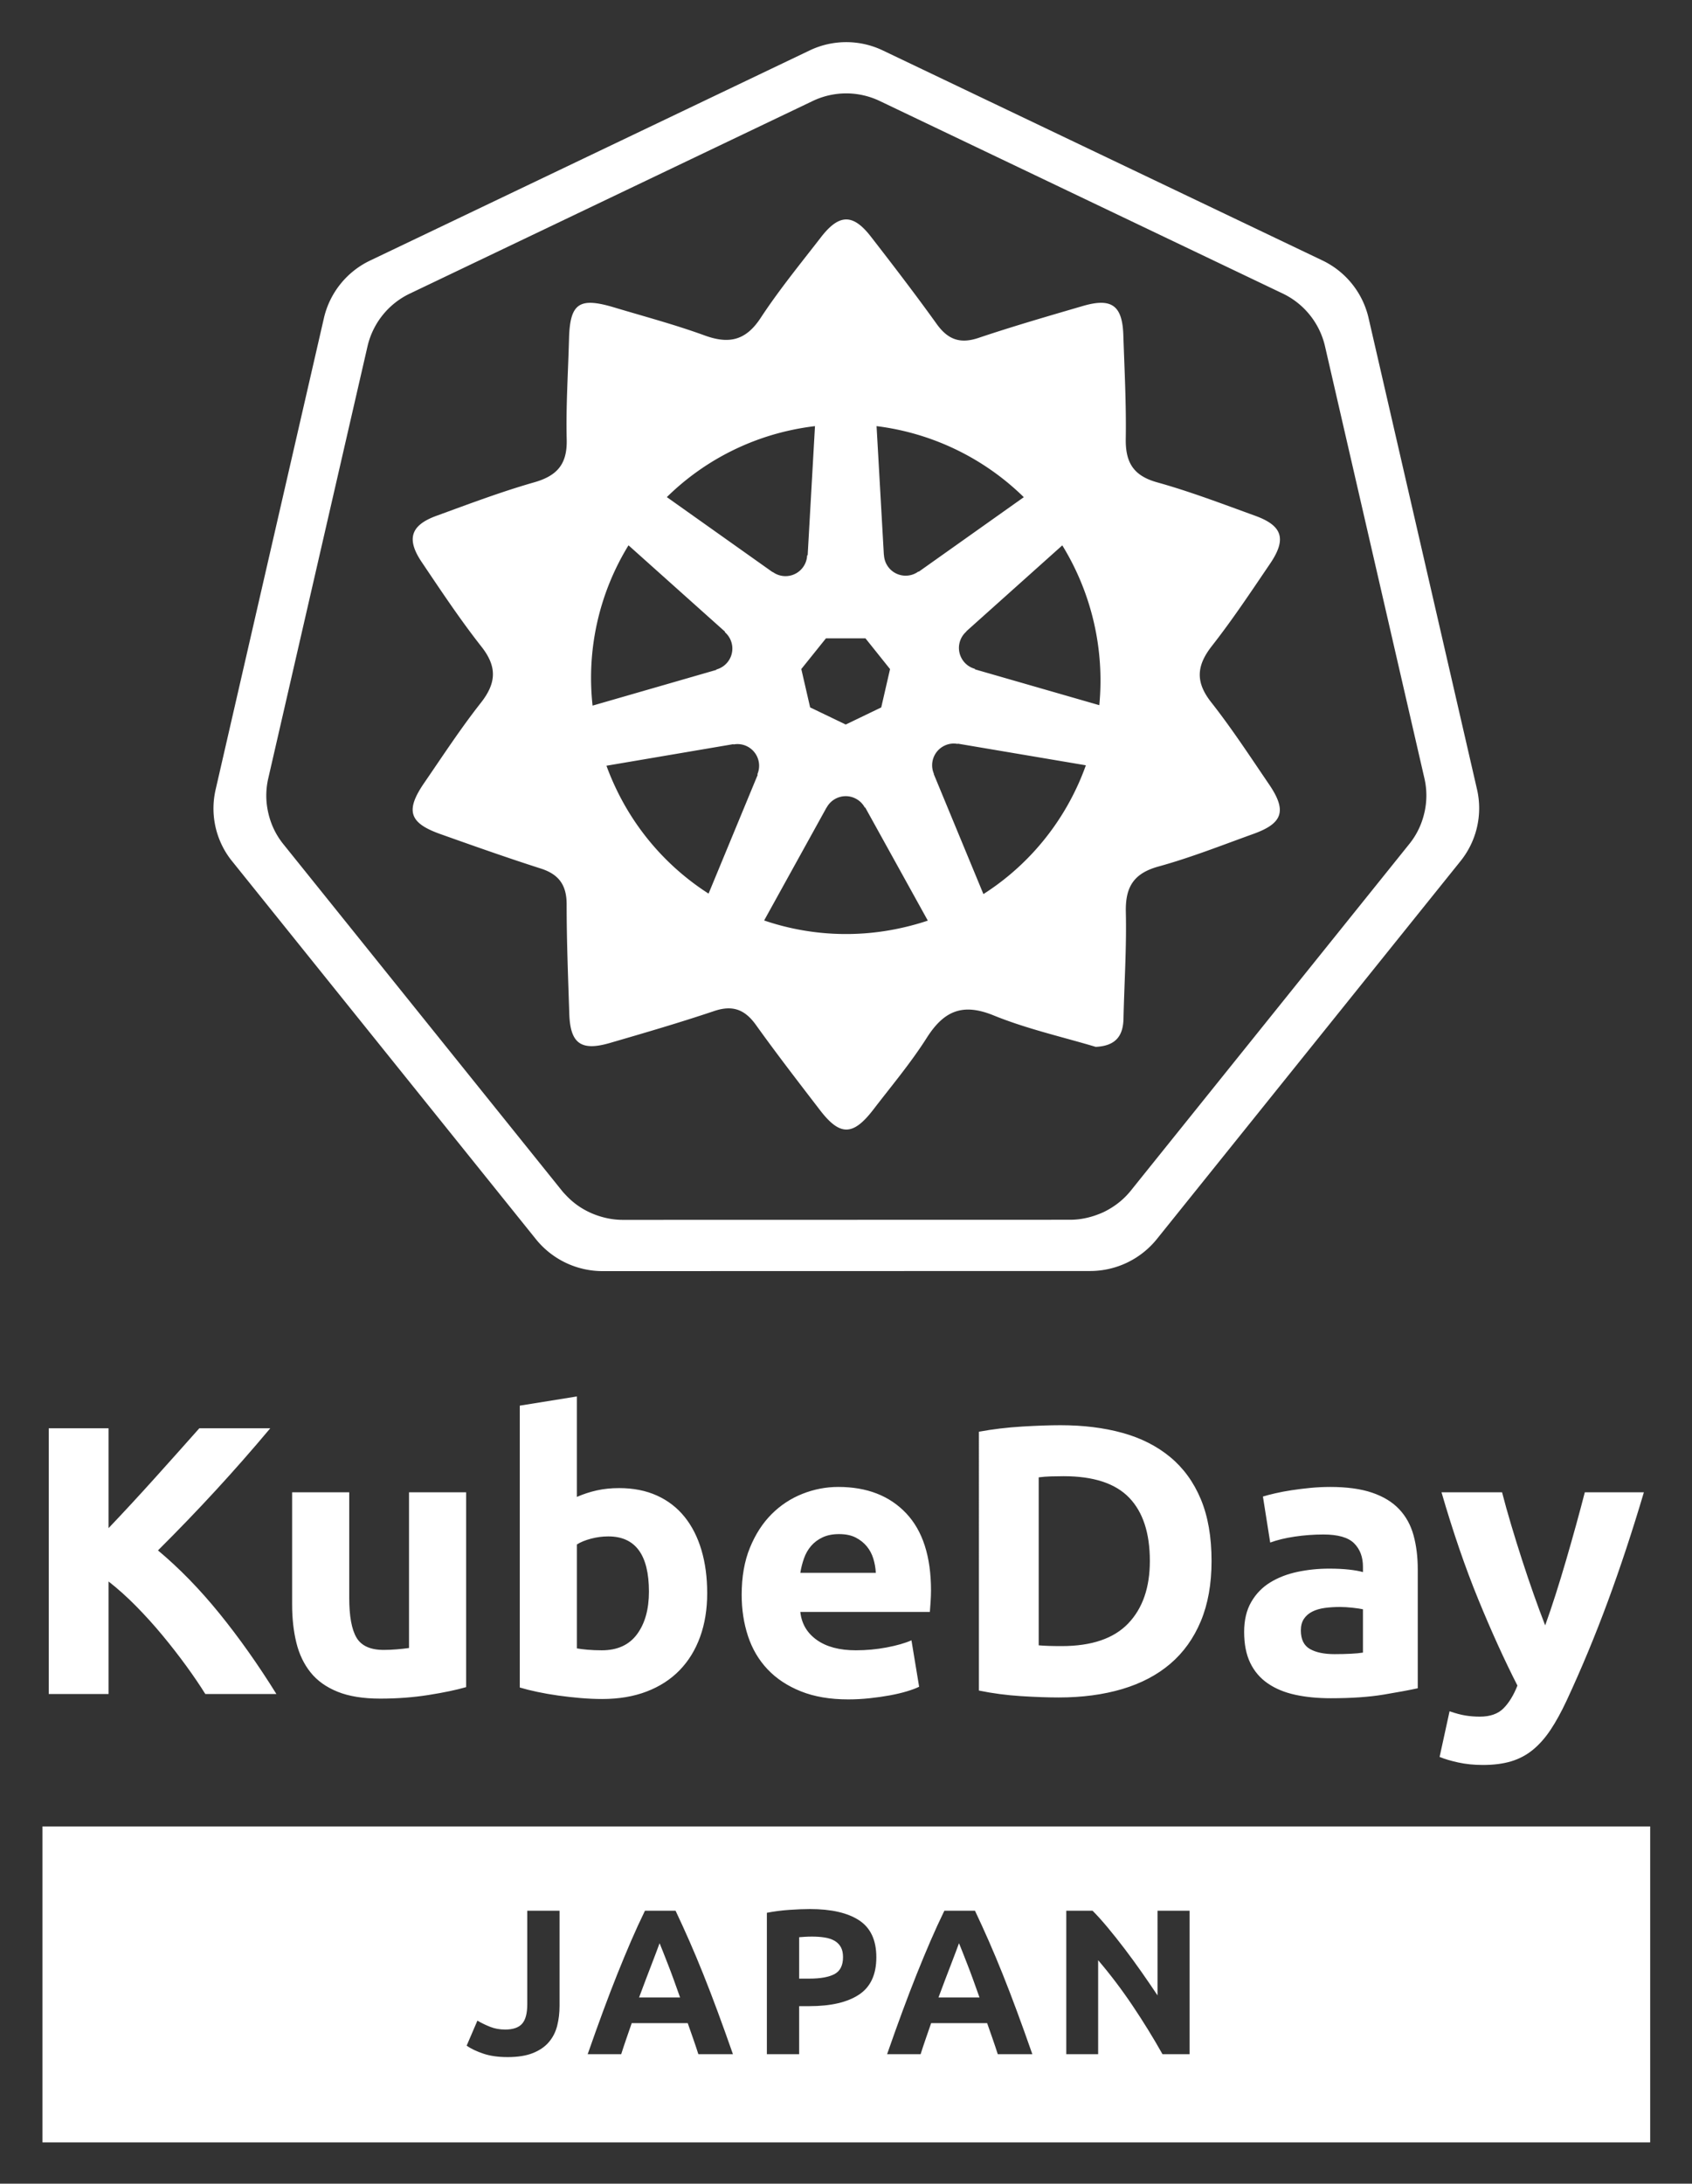<svg xmlns="http://www.w3.org/2000/svg" role="img" viewBox="27.98 3.48 605.54 781.04"><rect x="27.98" y="3.48" width="605.54" height="781.04" fill="#333333" stroke="none"/><title>KubeDay-Japan-2022-web_white-logo.svg</title><defs><style>.b{fill:none}.c{fill:#fff}</style></defs><path d="M284.367 242.93c1.477-.403 2.801-1.235 3.806-2.39 2.811-3.23 2.471-8.127-.759-10.938l.037-.188-34.541-30.894v.002c-10.537 17.151-15.06 37.324-12.854 57.332l44.275-12.775.036-.15zm20.169-34.866a7.753 7.753 0 0 0 4.231 1.475c4.278.181 7.892-3.141 8.073-7.419l.192-.092 2.615-46.134a93.085 93.085 0 0 0-9.385 1.613c-16.476 3.702-31.589 11.936-43.633 23.773l37.833 26.826.073-.042zm-12.521 61.55a7.613 7.613 0 0 0-1.521.135l-.077-.102-45.397 7.711c1.042 2.883 2.242 5.691 3.558 8.435 7.296 15.203 18.684 28.149 32.987 37.305l.408-.985 17.183-41.523-.131-.171c.398-.929.611-1.928.626-2.939.064-4.281-3.355-7.803-7.637-7.867zm52.324-67.635c.07 1.521.585 2.988 1.482 4.218 2.525 3.462 7.379 4.222 10.841 1.696l.131.063 37.59-26.649h-.002c-14.306-14.016-32.82-22.945-52.695-25.413l2.611 46.064.041.021zM317.914 256.495l12.742 6.127 12.704-6.114 3.153-13.713-8.795-10.996h-14.146l-8.817 10.977 3.159 13.719zm19.734 35.827h-.167c-.721-1.333-1.815-2.426-3.15-3.144-3.775-2.032-8.483-.619-10.515 3.157h-.037l-21.763 39.353-.564 1.019c15.986 5.441 33.172 6.324 49.632 2.549v.004c3.059-.696 6.041-1.529 8.947-2.499l-.594-1.073-21.789-39.365z" class="b"/><path d="M502.126 127.111c-1.942-8.117-7.423-14.934-14.932-18.576l-144.38-68.936c-7.579-3.617-16.386-3.617-23.965 0l-144.357 68.966c-7.51 3.639-12.992 10.454-14.936 18.57l-35.612 154.936a27.25 27.25 0 0 0-.008 11.893 27.566 27.566 0 0 0 1.005 3.519c.697 1.961 1.619 3.834 2.75 5.581.487.753 1.009 1.481 1.566 2.183l99.923 124.234c.434.538.915 1.032 1.392 1.536a27.487 27.487 0 0 0 5.274 4.365 28.505 28.505 0 0 0 7.892 3.438 27.228 27.228 0 0 0 7.021.966h1.556l158.681-.037a26.593 26.593 0 0 0 2.887-.168 27.579 27.579 0 0 0 4.072-.776 28.373 28.373 0 0 0 2.831-.911 27.269 27.269 0 0 0 2.14-.88 28.611 28.611 0 0 0 3.018-1.683c2.516-1.58 4.757-3.562 6.633-5.866l3.043-3.792 96.84-120.464c1.858-2.328 3.317-4.947 4.32-7.751.417-1.152.757-2.331 1.019-3.528v.004c.876-3.915.875-7.975-.004-11.889L502.126 127.111zm-40.698 127.518c7.415 9.428 14.008 19.514 20.766 29.446 6.373 9.365 4.929 13.864-5.58 17.647-11.289 4.063-22.49 8.504-34.032 11.681-8.966 2.468-11.887 7.418-11.681 16.327.294 12.686-.556 25.396-.838 38.098-.134 6.064-2.687 9.745-9.946 10.083-11.753-3.528-24.572-6.391-36.573-11.265-11.159-4.533-17.808-1.534-23.9 8.049-5.691 8.954-12.587 17.15-19.067 25.592-7.301 9.511-11.96 9.586-19.125.263-7.741-10.072-15.512-20.129-22.91-30.451-3.971-5.541-8.329-7.234-14.966-5.002-12.339 4.15-24.853 7.796-37.359 11.431-10.304 2.995-14.149.173-14.494-10.424-.425-13.042-.953-26.088-.947-39.132.003-6.866-2.717-10.752-9.25-12.842-12.077-3.864-24.04-8.097-35.99-12.346-11.169-3.972-12.537-8.396-5.708-18.327 6.613-9.616 13.007-19.42 20.22-28.573 5.561-7.057 5.929-12.878.235-20.113-7.631-9.695-14.487-20.018-21.385-30.267-5.549-8.244-3.957-13.163 5.25-16.52 11.593-4.226 23.169-8.604 35.017-11.989 8.252-2.357 11.849-6.532 11.631-15.296-.299-11.998.508-24.024.83-36.039.341-12.693 3.586-14.989 16.126-11.231 10.835 3.247 21.796 6.165 32.409 10.03 8.711 3.173 14.72 1.85 20.049-6.268 6.581-10.023 14.224-19.36 21.581-28.86 6.505-8.398 11.452-8.479 17.848-.241 8 10.305 15.95 20.659 23.557 31.253 3.979 5.542 8.324 7.231 14.963 4.999 12.34-4.149 24.861-7.773 37.363-11.42 10.305-3.006 14.129-.213 14.481 10.397.411 12.355 1.071 24.721.87 37.069-.138 8.459 2.682 13.23 11.244 15.614 11.866 3.304 23.428 7.737 35.031 11.936 9.86 3.569 11.357 8.339 5.363 17.17-6.746 9.939-13.411 19.973-20.812 29.416-5.518 7.04-5.958 12.874-.271 20.104z" class="b"/><path d="M373.808 229.284l.017.09c-1.144 1-1.969 2.313-2.374 3.778-1.141 4.133 1.283 8.408 5.416 9.55l.042.188 44.496 12.816c1.921-19.988-2.731-40.057-13.248-57.162l-34.349 30.742zm-3.089 40.276a7.479 7.479 0 0 0-1.781-.131 7.683 7.683 0 0 0-2.97.771c-3.739 1.806-5.394 6.235-3.757 10.051l-.054.077 17.342 41.9.431 1.042v.002c13.071-8.342 23.705-19.858 31.002-33.368 2.196-4.065 4.103-8.304 5.666-12.7l-45.801-7.74-.077.096z" class="b"/><path d="M556.629 286.021v-.006l-38.915-169.033c-2.118-8.857-8.098-16.296-16.293-20.269L343.905 21.513c-8.269-3.946-17.878-3.946-26.147 0L160.256 96.758c-8.195 3.969-14.177 11.405-16.299 20.259l-38.847 169.043c-1.77 7.872-.298 16.125 4.084 22.9.534.819 1.101 1.613 1.716 2.379l109.016 135.548c5.784 7.062 14.414 11.18 23.543 11.234l174.821-.041c9.127-.052 17.756-4.164 23.545-11.22l108.977-135.56c5.652-7.118 7.79-16.406 5.818-25.279zm-18.83 7.913v-.004c-.262 1.197-.603 2.375-1.019 3.528-1.003 2.804-2.462 5.424-4.32 7.751L435.62 425.674l-3.043 3.792c-1.877 2.304-4.117 4.285-6.633 5.866a28.608 28.608 0 0 1-3.018 1.683 27.267 27.267 0 0 1-2.14.88 28.373 28.373 0 0 1-2.831.911 27.578 27.578 0 0 1-4.072.776 26.593 26.593 0 0 1-2.887.168l-158.681.037h-1.556a27.227 27.227 0 0 1-7.021-.966 28.505 28.505 0 0 1-7.892-3.438 27.487 27.487 0 0 1-5.274-4.365c-.477-.504-.958-.997-1.392-1.536l-99.923-124.234c-.556-.702-1.079-1.429-1.566-2.183-1.13-1.747-2.053-3.62-2.75-5.581a27.566 27.566 0 0 1-1.005-3.519 27.25 27.25 0 0 1 .008-11.893l35.612-154.936c1.944-8.116 7.426-14.931 14.936-18.57l144.357-68.966c7.579-3.617 16.386-3.617 23.965 0l144.38 68.936c7.509 3.642 12.989 10.459 14.932 18.576l35.67 154.934c.878 3.914.88 7.974.004 11.889z" class="c"/><path d="M482.511 205.109c5.994-8.831 4.497-13.601-5.363-17.17-11.602-4.199-23.165-8.632-35.031-11.936-8.562-2.384-11.382-7.155-11.244-15.614.201-12.349-.46-24.715-.87-37.069-.352-10.61-4.175-13.403-14.481-10.397-12.502 3.647-25.023 7.271-37.363 11.42-6.639 2.232-10.984.543-14.963-4.999-7.607-10.594-15.557-20.948-23.557-31.253-6.396-8.238-11.343-8.157-17.848.241-7.358 9.499-15 18.836-21.581 28.86-5.33 8.118-11.339 9.441-20.049 6.268-10.613-3.865-21.574-6.783-32.409-10.03-12.54-3.758-15.785-1.461-16.126 11.231-.322 12.014-1.129 24.04-.83 36.039.218 8.765-3.379 12.939-11.631 15.296-11.848 3.384-23.424 7.762-35.017 11.989-9.207 3.357-10.799 8.276-5.25 16.52 6.898 10.249 13.754 20.572 21.385 30.267 5.694 7.235 5.326 13.056-.235 20.113-7.213 9.152-13.607 18.957-20.22 28.573-6.829 9.931-5.461 14.355 5.708 18.327 11.95 4.249 23.913 8.482 35.99 12.346 6.533 2.09 9.253 5.977 9.25 12.842-.006 13.044.522 26.09.947 39.132.345 10.597 4.19 13.419 14.494 10.424 12.505-3.635 25.019-7.282 37.359-11.431 6.637-2.232 10.995-.54 14.966 5.002 7.398 10.322 15.169 20.38 22.91 30.451 7.165 9.323 11.824 9.248 19.125-.263 6.48-8.442 13.376-16.638 19.067-25.592 6.091-9.583 12.741-12.582 23.9-8.049 12.001 4.875 24.819 7.738 36.573 11.265 7.26-.338 9.812-4.019 9.946-10.083.282-12.702 1.132-25.412.838-38.098-.206-8.909 2.715-13.859 11.681-16.327 11.542-3.177 22.743-7.618 34.032-11.681 10.509-3.783 11.953-8.282 5.58-17.647-6.758-9.931-13.35-20.017-20.766-29.446-5.686-7.23-5.246-13.064.271-20.104 7.401-9.443 14.066-19.476 20.812-29.416zm-88.129-23.802h.002L356.794 207.956l-.131-.063c-3.462 2.525-8.316 1.766-10.841-1.696-.897-1.23-1.413-2.697-1.482-4.218l-.041-.021-2.611-46.064c19.875 2.468 38.389 11.396 52.695 25.413zm-70.81 50.492h14.146l8.795 10.995-3.153 13.713-12.704 6.115-12.742-6.127-3.16-13.719 8.818-10.977zm-13.309-74.292a93.085 93.085 0 0 1 9.385-1.613l-2.615 46.134-.192.092c-.18 4.278-3.795 7.599-8.073 7.419-1.525-.064-2.997-.577-4.231-1.475l-.073.042-37.833-26.826c12.044-11.836 27.157-20.07 43.633-23.773zm-57.353 41.016v-.002l34.541 30.894-.037.188c3.23 2.811 3.57 7.707.759 10.938a7.753 7.753 0 0 1-3.806 2.39l-.036.15-44.275 12.775c-2.206-20.008 2.317-40.181 12.854-57.332zm46.247 82.067l-17.183 41.523-.408.985c-14.303-9.156-25.692-22.102-32.987-37.305-1.317-2.744-2.516-5.553-3.558-8.435l45.397-7.711.077.102a7.613 7.613 0 0 1 1.521-.135c4.282.064 7.7 3.586 7.637 7.867-.015 1.011-.227 2.009-.626 2.939l.131.171zm51.926 54.668v-.004c-16.46 3.775-33.645 2.892-49.632-2.549l.564-1.019 21.763-39.353h.037c2.032-3.775 6.74-5.189 10.515-3.157 1.335.718 2.429 1.811 3.15 3.144h.167l21.789 39.365.594 1.073c-2.906.97-5.887 1.803-8.947 2.499zm59.847-45.355c-7.297 13.51-17.931 25.026-31.002 33.368v-.002l-.431-1.042-17.342-41.9.054-.077c-1.637-3.816.018-8.245 3.757-10.051a7.683 7.683 0 0 1 2.97-.771 7.479 7.479 0 0 1 1.781.131l.077-.096 45.801 7.74c-1.564 4.396-3.47 8.635-5.666 12.7zm10.474-34.199l-44.496-12.816-.042-.188c-4.133-1.141-6.558-5.417-5.416-9.55.404-1.464 1.229-2.778 2.374-3.778l-.017-.09 34.349-30.742c10.518 17.105 15.169 37.174 13.248 57.162z" class="c"/><g><path d="M374.145 705.965c-.662-1.682-1.243-3.163-1.742-4.445-.501-1.28-.905-2.285-1.212-3.014-.256.745-.635 1.76-1.13 3.042-.497 1.283-1.063 2.765-1.696 4.447-.635 1.681-1.344 3.532-2.128 5.554-.782 2.021-1.578 4.141-2.386 6.359h14.675c-.787-2.226-1.546-4.352-2.282-6.379-.738-2.028-1.437-3.882-2.099-5.564z" class="c"/><path d="M43.168 656.732v113.008h575.388V656.732H43.168zm185.064 64.213c0 2.518-.285 4.888-.851 7.109-.568 2.222-1.555 4.159-2.964 5.813-1.406 1.654-3.307 2.961-5.702 3.924-2.395.964-5.419 1.445-9.071 1.445-3.358 0-6.246-.408-8.663-1.222-2.42-.814-4.421-1.765-5.998-2.851l3.85-8.961c1.431.84 2.961 1.581 4.59 2.222 1.629.643 3.407.963 5.332.963 2.814 0 4.837-.691 6.072-2.073 1.234-1.381 1.852-3.702 1.852-6.961v-33.472h11.553v34.065zm49.682 17.254c-.57-1.783-1.183-3.614-1.841-5.494s-1.312-3.751-1.965-5.614h-20.043c-.646 1.872-1.297 3.748-1.947 5.628-.651 1.882-1.259 3.709-1.818 5.479h-11.997c1.93-5.528 3.761-10.639 5.495-15.329 1.734-4.689 3.429-9.109 5.087-13.256 1.66-4.147 3.293-8.083 4.904-11.812 1.609-3.727 3.28-7.368 5.013-10.923h10.952c1.685 3.555 3.347 7.196 4.984 10.923 1.635 3.729 3.287 7.665 4.947 11.812 1.662 4.147 3.36 8.566 5.096 13.256 1.736 4.69 3.572 9.801 5.506 15.329h-12.373zm57.47-21.291c-4.147 2.741-10.071 4.11-17.772 4.11h-3.628v17.181h-11.553v-50.578c2.518-.492 5.183-.839 7.997-1.037 2.814-.196 5.283-.295 7.407-.295 7.652 0 13.525 1.345 17.623 4.035 4.098 2.692 6.148 7.098 6.148 13.219 0 6.171-2.074 10.626-6.221 13.366zm49.685 21.291c-.57-1.783-1.183-3.614-1.841-5.494s-1.312-3.751-1.965-5.614h-20.043c-.646 1.872-1.297 3.748-1.947 5.628-.651 1.882-1.259 3.709-1.818 5.479h-11.997c1.93-5.528 3.761-10.639 5.495-15.329 1.734-4.689 3.429-9.109 5.087-13.256 1.66-4.147 3.293-8.083 4.904-11.812 1.609-3.727 3.28-7.368 5.013-10.923h10.952c1.685 3.555 3.347 7.196 4.984 10.923 1.635 3.729 3.287 7.665 4.947 11.812 1.662 4.147 3.36 8.566 5.096 13.256 1.736 4.69 3.572 9.801 5.506 15.329h-12.373zm68.653 0h-9.702c-3.309-5.875-6.887-11.675-10.738-17.402-3.85-5.726-7.95-11.132-12.293-16.218v33.62h-11.404V686.88h9.405c1.629 1.63 3.429 3.629 5.406 5.998 1.974 2.37 3.986 4.901 6.034 7.59 2.05 2.692 4.087 5.48 6.11 8.368 2.023 2.889 3.926 5.665 5.702 8.331V686.88h11.48v51.319z" class="c"/><path d="M326.684 697.654c-.963-.566-2.135-.963-3.516-1.184-1.384-.222-2.914-.333-4.592-.333-.84 0-1.667.026-2.48.074-.816.05-1.52.1-2.11.148v14.811h3.628c4 0 7.01-.543 9.035-1.629 2.023-1.085 3.035-3.111 3.035-6.073 0-1.431-.258-2.616-.778-3.554-.517-.937-1.259-1.691-2.222-2.259zm-59.694 8.311c-.662-1.682-1.243-3.163-1.742-4.445-.501-1.28-.905-2.285-1.212-3.014-.256.745-.635 1.76-1.13 3.042-.497 1.283-1.063 2.765-1.696 4.447-.635 1.681-1.344 3.532-2.128 5.554-.782 2.021-1.578 4.141-2.386 6.359h14.675c-.787-2.226-1.546-4.352-2.282-6.379-.738-2.028-1.437-3.882-2.099-5.564z" class="c"/></g><g><path d="M101.465 609.38c-1.925-3.093-4.196-6.436-6.809-10.028-2.616-3.592-5.432-7.214-8.452-10.864-3.019-3.648-6.179-7.147-9.479-10.495s-6.6-6.305-9.898-8.873v40.259H45.431v-95.053h21.396v35.724c5.501-5.778 11.092-11.821 16.767-18.131 5.675-6.307 10.916-12.17 15.724-17.593h25.39c-6.468 7.705-12.977 15.112-19.521 22.22-6.544 7.111-13.436 14.265-20.667 21.467 7.605 6.344 14.94 13.866 22.004 22.572s13.855 18.305 20.379 28.795h-25.439zm93.334-2.469c-3.476 1.007-7.955 1.944-13.442 2.812s-11.247 1.302-17.282 1.302c-6.128 0-11.226-.822-15.294-2.469-4.07-1.646-7.293-3.954-9.669-6.926-2.379-2.97-4.07-6.515-5.075-10.63-1.007-4.115-1.51-8.641-1.51-13.58v-40.188h20.437v37.719c0 6.584.868 11.339 2.607 14.265 1.736 2.928 4.982 4.39 9.738 4.39 1.462 0 3.017-.069 4.664-.206 1.646-.137 3.107-.295 4.388-.48v-55.687h20.437v69.678zm86.274-33.605c0 5.761-.847 10.973-2.538 15.636-1.693 4.664-4.138 8.641-7.337 11.933-3.202 3.292-7.132 5.829-11.796 7.613-4.664 1.783-9.968 2.674-15.912 2.674-2.469 0-5.052-.115-7.749-.342-2.698-.23-5.35-.528-7.956-.892-2.606-.365-5.098-.799-7.476-1.302-2.379-.501-4.481-1.028-6.309-1.578V506.235l20.437-3.291v35.935c2.285-1.005 4.664-1.783 7.132-2.332 2.469-.548 5.12-.822 7.955-.822 5.12 0 9.647.891 13.58 2.675 3.931 1.783 7.223 4.32 9.875 7.612 2.652 3.292 4.664 7.248 6.035 11.865 1.371 4.618 2.058 9.762 2.058 15.43zm-20.849-.548c0-13.168-4.847-19.752-14.539-19.752-2.105 0-4.183.274-6.24.823-2.058.548-3.728 1.234-5.007 2.058v37.17c1.005.185 2.285.343 3.84.48 1.554.137 3.245.206 5.075.206 5.577 0 9.784-1.921 12.619-5.761 2.833-3.84 4.251-8.915 4.251-15.224zm33.191 1.096c0-6.399.982-12.001 2.949-16.802 1.965-4.801 4.548-8.8 7.75-12.001 3.2-3.2 6.88-5.624 11.042-7.271 4.16-1.646 8.435-2.469 12.824-2.469 10.24 0 18.333 3.134 24.277 9.396 5.943 6.265 8.915 15.477 8.915 27.638 0 1.19-.047 2.492-.137 3.909-.091 1.418-.184 2.675-.274 3.772h-46.36c.456 4.207 2.421 7.544 5.897 10.012 3.475 2.469 8.139 3.703 13.991 3.703 3.749 0 7.428-.343 11.042-1.028 3.611-.686 6.56-1.531 8.847-2.538l2.743 16.597c-1.097.548-2.561 1.097-4.39 1.646-1.83.549-3.864 1.029-6.103 1.441-2.242.411-4.642.754-7.202 1.028-2.561.274-5.122.412-7.681.412-6.494 0-12.139-.96-16.94-2.881-4.801-1.92-8.778-4.548-11.933-7.887-3.154-3.337-5.486-7.291-6.994-11.864-1.51-4.571-2.264-9.509-2.264-14.814zm48.007-7.818c-.092-1.736-.39-3.429-.891-5.075-.504-1.647-1.282-3.108-2.332-4.39-1.053-1.279-2.379-2.332-3.977-3.155-1.601-.822-3.591-1.234-5.967-1.234-2.286 0-4.251.391-5.898 1.166-1.646.778-3.017 1.807-4.114 3.086-1.097 1.281-1.944 2.766-2.538 4.458-.596 1.693-1.028 3.408-1.302 5.144h27.02zm120.154-4.253c0 8.23-1.281 15.41-3.84 21.535-2.561 6.128-6.196 11.202-10.904 15.225-4.712 4.025-10.448 7.042-17.214 9.053-6.768 2.01-14.357 3.017-22.769 3.017-3.84 0-8.322-.16-13.442-.48-5.123-.321-10.151-.982-15.088-1.989V515.562c4.938-.912 10.082-1.53 15.43-1.852 5.35-.32 9.944-.48 13.785-.48 8.139 0 15.522.915 22.152 2.743 6.629 1.83 12.321 4.712 17.077 8.642 4.754 3.932 8.411 8.962 10.973 15.087 2.559 6.128 3.84 13.49 3.84 22.083zm-61.859 30.177c1.005.091 2.171.16 3.497.205 1.325.048 2.902.069 4.733.069 10.699 0 18.63-2.696 23.797-8.093 5.165-5.394 7.75-12.846 7.75-22.358 0-9.966-2.469-17.509-7.407-22.631-4.938-5.12-12.756-7.682-23.455-7.682-1.464 0-2.972.023-4.525.069-1.556.047-3.018.16-4.39.343v60.077zm104.243-56.649c6.035 0 11.062.686 15.087 2.058 4.023 1.371 7.246 3.339 9.67 5.898 2.421 2.561 4.136 5.671 5.143 9.327 1.006 3.658 1.51 7.729 1.51 12.207v42.52c-2.928.641-6.995 1.396-12.208 2.264-5.212.868-11.521 1.302-18.927 1.302-4.664 0-8.894-.411-12.687-1.234-3.796-.822-7.065-2.17-9.807-4.046-2.743-1.873-4.847-4.32-6.309-7.337-1.464-3.018-2.195-6.721-2.195-11.11 0-4.206.844-7.772 2.538-10.699 1.69-2.926 3.954-5.257 6.789-6.995 2.833-1.736 6.08-2.995 9.738-3.772 3.656-.775 7.451-1.165 11.384-1.165 2.652 0 5.007.116 7.065.343 2.057.228 3.724.527 5.006.891v-1.921c0-3.474-1.052-6.262-3.154-8.367-2.105-2.102-5.761-3.154-10.973-3.154-3.477 0-6.905.253-10.288.754-3.384.504-6.309 1.212-8.778 2.126l-2.606-16.46c1.187-.364 2.674-.754 4.458-1.165 1.783-.412 3.724-.777 5.829-1.097 2.102-.32 4.32-.594 6.652-.823 2.332-.227 4.685-.343 7.065-.343zm1.646 59.803c2.01 0 3.931-.045 5.761-.137 1.828-.09 3.291-.227 4.388-.411v-15.499c-.822-.183-2.057-.364-3.703-.549-1.646-.182-3.154-.274-4.527-.274-1.92 0-3.727.116-5.418.343-1.692.23-3.177.664-4.458 1.302-1.281.642-2.286 1.51-3.017 2.607-.733 1.097-1.097 2.469-1.097 4.114 0 3.202 1.074 5.418 3.223 6.652 2.148 1.234 5.096 1.852 8.847 1.852zm110.69-57.882c-4.126 13.901-8.433 26.931-12.925 39.092-4.492 12.162-9.397 23.958-14.715 35.387-1.925 4.114-3.847 7.613-5.77 10.493-1.924 2.881-4.031 5.257-6.319 7.132-2.289 1.873-4.876 3.245-7.761 4.115-2.884.868-6.249 1.302-10.094 1.302-3.206 0-6.162-.297-8.863-.891-2.701-.596-4.92-1.258-6.66-1.989l3.566-16.323c2.105.731 3.98 1.234 5.625 1.508 1.646.275 3.387.412 5.216.412 3.659 0 6.471-.984 8.438-2.949 1.968-1.968 3.636-4.687 5.01-8.162-4.667-9.142-9.333-19.408-13.999-30.793-4.666-11.384-9.057-24.162-13.172-38.336h21.672c.917 3.566 1.998 7.43 3.239 11.59 1.239 4.162 2.548 8.367 3.926 12.619 1.376 4.251 2.777 8.39 4.2 12.412 1.424 4.025 2.78 7.682 4.065 10.974 1.192-3.292 2.433-6.949 3.719-10.974 1.286-4.022 2.548-8.161 3.787-12.412 1.239-4.253 2.432-8.457 3.582-12.619 1.146-4.16 2.179-8.024 3.098-11.59h21.133z" class="c"/></g></svg>